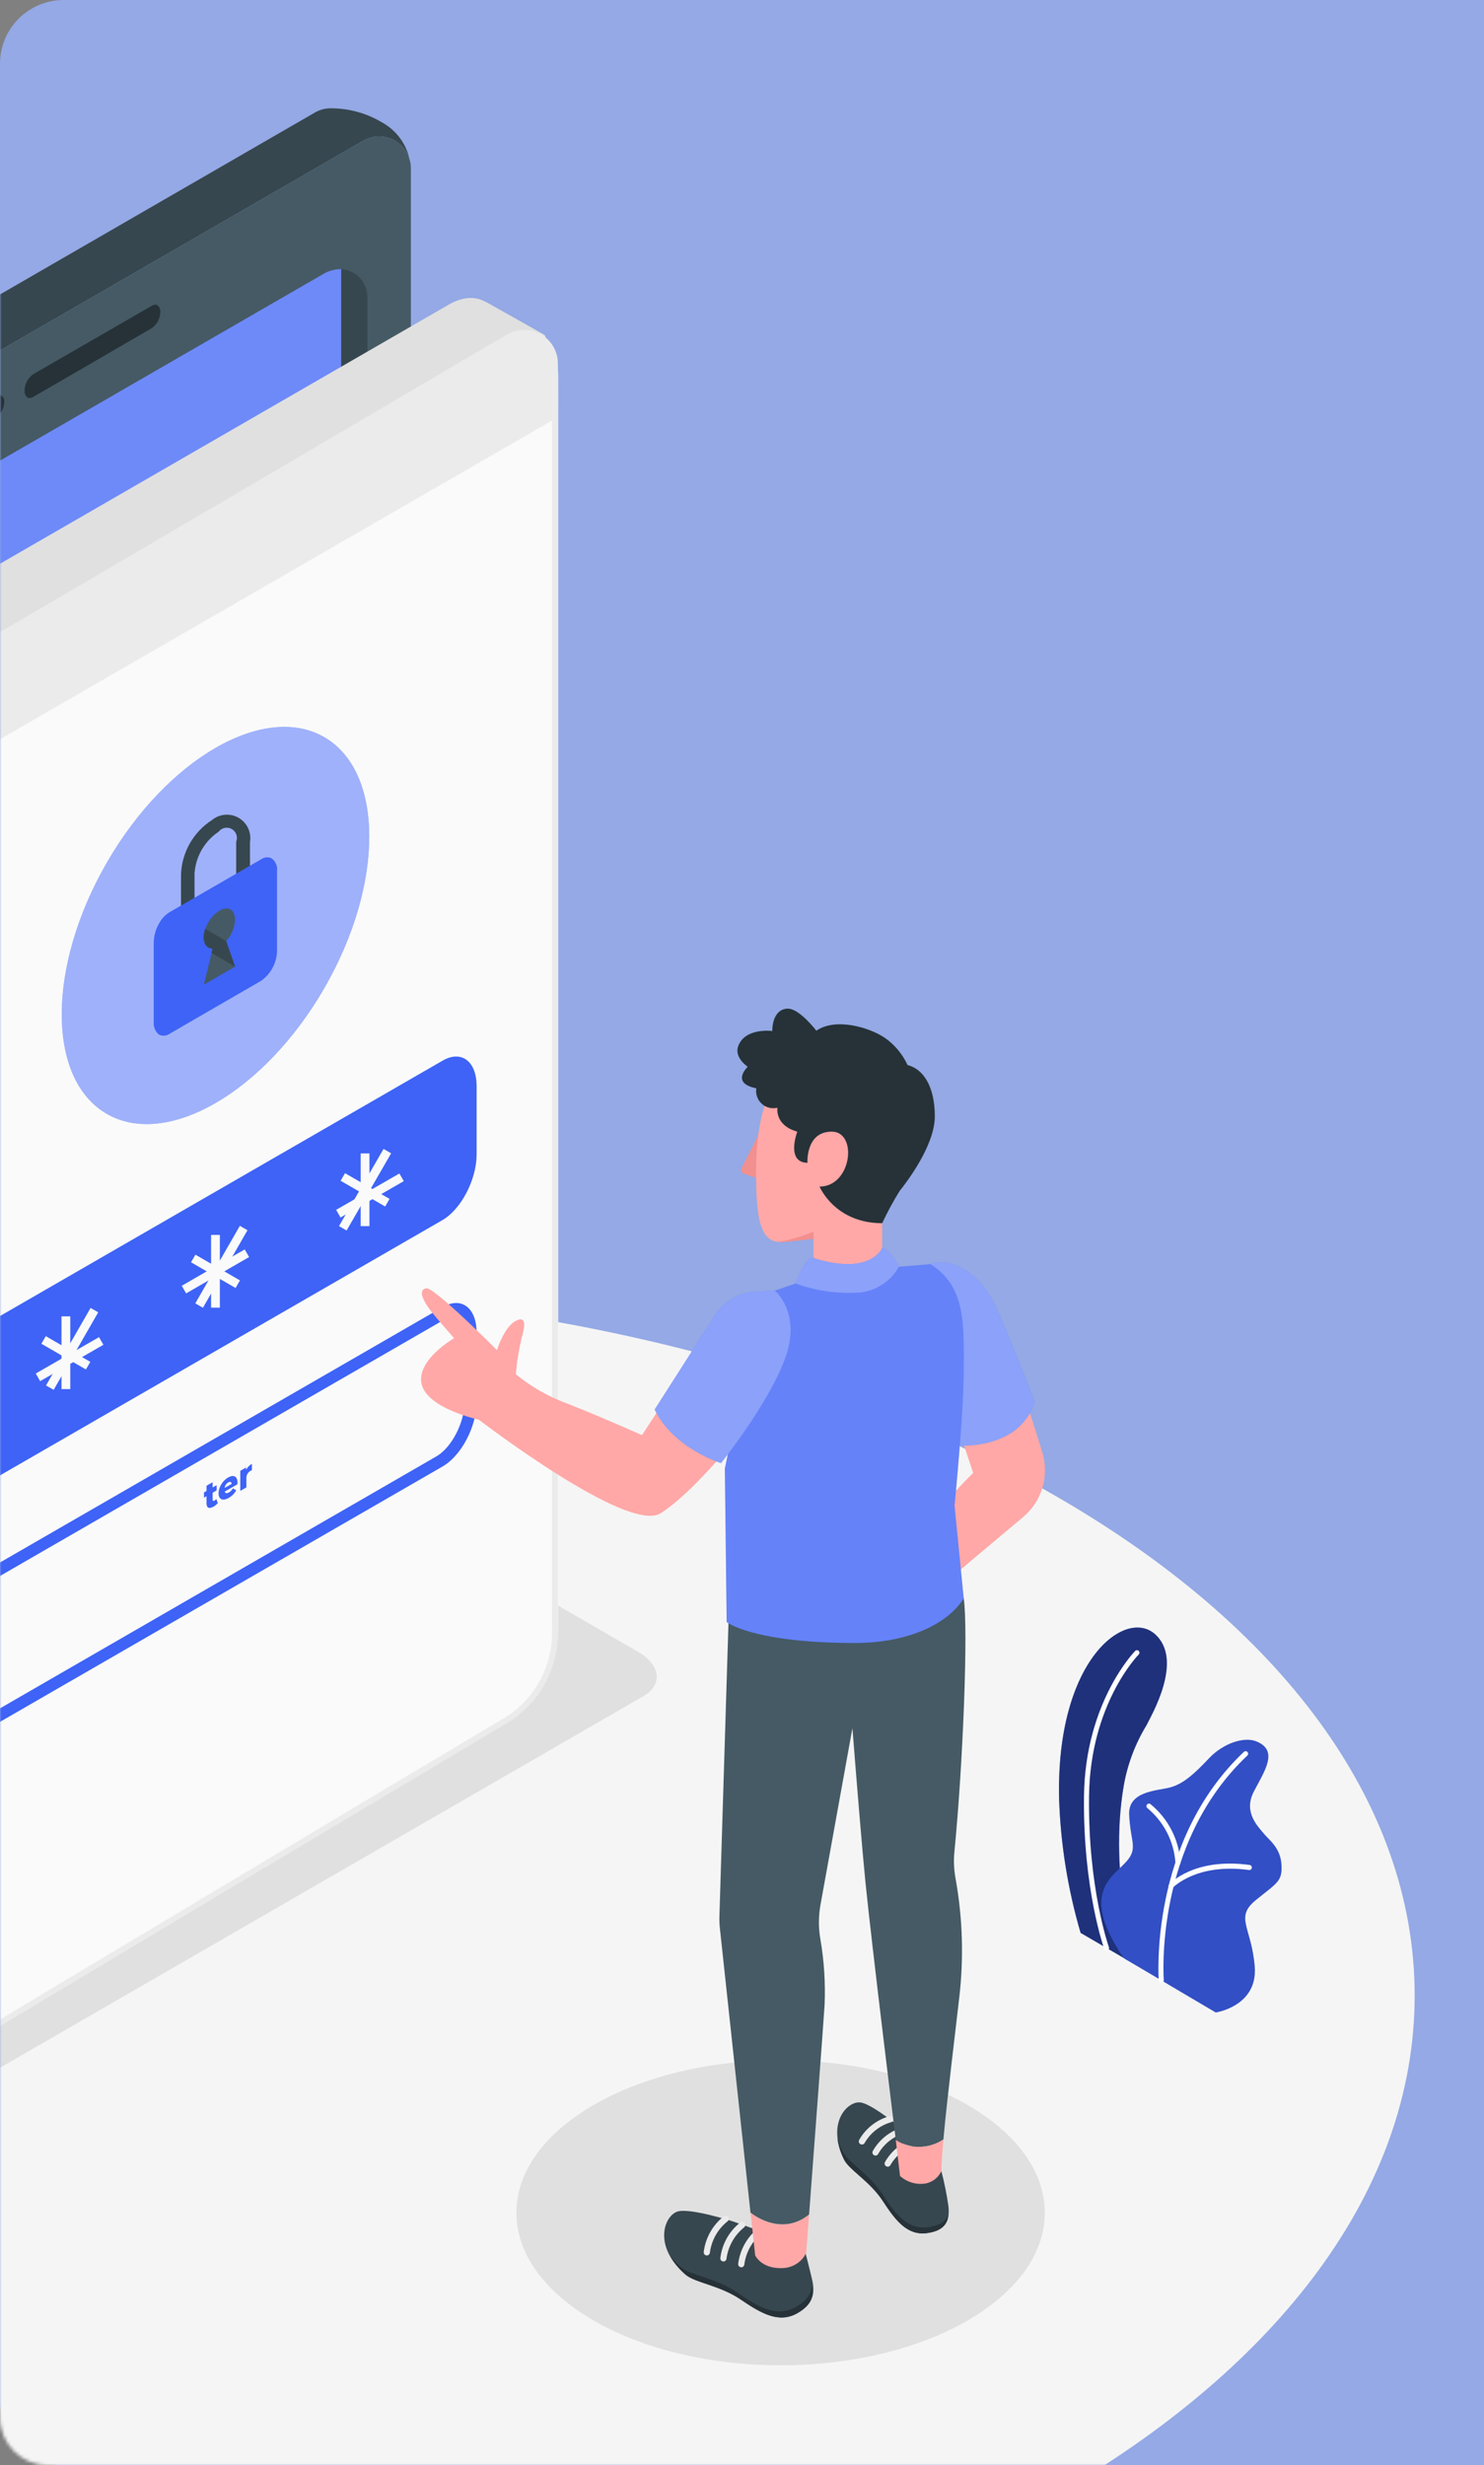 <svg width="466" height="774" viewBox="0 0 466 774" fill="none" xmlns="http://www.w3.org/2000/svg">
<rect x="0" y="0" width="466" height="774" fill="#808080" stroke="none"/>
<path d="M0 20C0 8.954 8.954 0 20 0H466V774H20C8.954 774 0 765.046 0 754V20Z" fill="#94A9E5"/>
<mask id="mask0" mask-type="alpha" maskUnits="userSpaceOnUse" x="0" y="0" width="466" height="774">
<path d="M0 15C0 6.716 6.716 0 15 0H466V774H15C6.716 774 0 767.284 0 759V15Z" fill="#94A9E5"/>
</mask>
<g mask="url(#mask0)">
<path d="M60.614 848C272.479 848 444.229 748.842 444.229 626.524C444.229 504.207 272.479 405.049 60.614 405.049C-151.25 405.049 -323 504.207 -323 626.524C-323 748.842 -151.25 848 60.614 848Z" fill="#F5F5F5"/>
<path d="M245.122 742.627C290.94 742.627 328.083 721.185 328.083 694.735C328.083 668.285 290.94 646.843 245.122 646.843C199.303 646.843 162.16 668.285 162.16 694.735C162.16 721.185 199.303 742.627 245.122 742.627Z" fill="#E0E0E0"/>
<path d="M202.006 532.559L-19.892 660.694C-26.138 664.368 -37.032 663.854 -44.252 659.684L-123.025 614.198C-130.226 610.047 -131.016 603.745 -124.862 600.145L97.036 472.01C103.282 468.336 114.176 468.85 121.396 473.02L200.169 518.506C207.462 522.658 208.252 528.959 202.006 532.559Z" fill="#E0E0E0"/>
<path d="M339.329 606.87L356.818 617.029C356.818 617.029 348 588.885 352.887 560.558C354.067 553.888 356.478 547.497 359.996 541.709C361.374 538.844 371.918 521.189 362.641 513.033C353.364 504.876 331.595 521.098 332.569 564.709C333.035 578.992 335.307 593.158 339.329 606.87Z" fill="#3E63F6"/>
<path opacity="0.5" d="M339.329 606.87L356.818 617.029C356.818 617.029 348 588.885 352.887 560.558C354.067 553.888 356.478 547.497 359.996 541.709C361.374 538.844 371.918 521.189 362.641 513.033C353.364 504.876 331.595 521.098 332.569 564.709C333.035 578.992 335.307 593.158 339.329 606.87Z" fill="black"/>
<path d="M347.467 612.399C347.302 612.398 347.142 612.346 347.007 612.251C346.873 612.156 346.77 612.022 346.714 611.867C346.714 611.683 340.046 593.331 340.395 563.901C340.744 534.471 356.304 518.489 356.469 518.342C356.541 518.269 356.626 518.21 356.721 518.171C356.816 518.131 356.917 518.11 357.02 518.11C357.123 518.11 357.224 518.131 357.319 518.171C357.414 518.21 357.499 518.269 357.571 518.342C357.645 518.415 357.704 518.503 357.744 518.599C357.784 518.695 357.804 518.798 357.804 518.902C357.804 519.007 357.784 519.11 357.744 519.206C357.704 519.302 357.645 519.389 357.571 519.463C357.424 519.61 342.324 534.986 341.974 563.919C341.625 592.853 348.147 611.15 348.202 611.334C348.24 611.43 348.258 611.533 348.256 611.637C348.253 611.74 348.23 611.842 348.187 611.937C348.144 612.031 348.083 612.116 348.006 612.186C347.93 612.256 347.84 612.31 347.743 612.344L347.467 612.399Z" fill="white"/>
<path d="M352.887 614.806L381.765 631.854C381.765 631.854 394.992 629.907 394 617.451C393.008 604.996 387.625 602.075 394.312 596.601C400.999 591.126 402.726 590.777 402.395 585.413C402.065 580.049 398.482 577.716 396.774 575.603C395.066 573.491 390.363 569.008 393.688 562.56C397.013 556.112 401.514 549.848 394.827 546.872C390.822 545.034 384.098 547.331 379.653 552.052C375.207 556.773 371.514 560.19 367.308 561.237C363.101 562.284 354.283 562.413 354.577 569.688C354.871 576.963 356.763 579.479 354.999 582.694C351.674 588.775 337.474 592.063 352.887 614.806Z" fill="#3E63F6"/>
<path opacity="0.2" d="M352.887 614.806L381.765 631.854C381.765 631.854 394.992 629.907 394 617.451C393.008 604.996 387.625 602.075 394.312 596.601C400.999 591.126 402.726 590.777 402.395 585.413C402.065 580.049 398.482 577.716 396.774 575.603C395.066 573.491 390.363 569.008 393.688 562.56C397.013 556.112 401.514 549.848 394.827 546.872C390.822 545.034 384.098 547.331 379.653 552.052C375.207 556.773 371.514 560.19 367.308 561.237C363.101 562.284 354.283 562.413 354.577 569.688C354.871 576.963 356.763 579.479 354.999 582.694C351.674 588.775 337.474 592.063 352.887 614.806Z" fill="black"/>
<path d="M364.644 622.522C364.443 622.522 364.25 622.446 364.104 622.31C363.957 622.174 363.868 621.987 363.854 621.787C363.854 621.364 360.694 578.304 390.601 550.031C390.755 549.888 390.959 549.811 391.169 549.818C391.379 549.824 391.578 549.915 391.722 550.068C391.866 550.222 391.943 550.426 391.936 550.636C391.929 550.846 391.839 551.045 391.685 551.189C362.292 578.928 365.415 621.236 365.452 621.658C365.467 621.87 365.399 622.079 365.261 622.24C365.124 622.402 364.928 622.503 364.717 622.522H364.644Z" fill="white"/>
<path d="M369.898 585.615C369.697 585.616 369.504 585.54 369.358 585.404C369.211 585.267 369.122 585.08 369.108 584.88C368.884 581.574 367.99 578.348 366.481 575.399C364.971 572.449 362.877 569.837 360.327 567.722C360.242 567.661 360.171 567.583 360.116 567.494C360.062 567.405 360.025 567.306 360.009 567.203C359.993 567.099 359.997 566.994 360.022 566.892C360.046 566.791 360.091 566.695 360.152 566.611C360.214 566.526 360.291 566.455 360.38 566.4C360.469 566.346 360.568 566.31 360.672 566.293C360.775 566.277 360.88 566.281 360.982 566.306C361.083 566.33 361.179 566.375 361.264 566.436C364.018 568.681 366.278 571.472 367.9 574.634C369.522 577.796 370.471 581.26 370.688 584.807C370.703 585.014 370.636 585.218 370.502 585.376C370.368 585.534 370.178 585.633 369.971 585.652L369.898 585.615Z" fill="white"/>
<path d="M367.693 592.963C367.496 592.966 367.306 592.894 367.161 592.761C367.016 592.611 366.935 592.41 366.935 592.201C366.935 591.992 367.016 591.791 367.161 591.641C367.473 591.292 375.005 583.153 392.42 585.542C392.626 585.578 392.811 585.691 392.937 585.858C393.064 586.025 393.122 586.234 393.1 586.442C393.068 586.65 392.956 586.838 392.788 586.965C392.62 587.092 392.409 587.148 392.2 587.121C375.666 584.862 368.41 592.633 368.318 592.633C368.25 592.736 368.157 592.82 368.048 592.878C367.939 592.936 367.817 592.965 367.693 592.963Z" fill="white"/>
<path d="M-95.028 182.508C-95.026 177.159 -93.618 171.905 -90.945 167.271C-88.272 162.638 -84.428 158.789 -79.799 156.11L114.048 44.196C115.341 43.45 116.785 43.004 118.273 42.89C119.762 42.775 121.257 42.996 122.649 43.535C124.041 44.074 125.294 44.918 126.317 46.005C127.34 47.093 128.107 48.395 128.56 49.818C128.04 47.539 127.066 45.389 125.696 43.495C124.326 41.601 122.589 40.003 120.587 38.795L119.889 38.391C115.065 35.521 109.557 34.004 103.944 34C102.15 33.983 100.385 34.453 98.837 35.36L-95.01 147.329C-99.646 150.001 -103.497 153.849 -106.174 158.483C-108.851 163.117 -110.259 168.375 -110.257 173.727V592.925C-110.255 594.677 -109.793 596.397 -108.916 597.913C-108.04 599.429 -106.78 600.689 -105.264 601.565C-103.748 602.441 -102.028 602.904 -100.276 602.906C-98.525 602.908 -96.804 602.45 -95.285 601.578L-95.028 601.431V182.508Z" fill="#37474F"/>
<path d="M113.79 498.445L-80.056 610.359C-81.572 611.237 -83.293 611.699 -85.045 611.701C-86.797 611.702 -88.518 611.242 -90.036 610.367C-91.554 609.492 -92.814 608.232 -93.691 606.715C-94.567 605.198 -95.028 603.477 -95.028 601.725V182.508C-95.026 177.159 -93.618 171.905 -90.945 167.271C-88.272 162.638 -84.428 158.789 -79.799 156.11L114.048 44.196C115.566 43.324 117.287 42.866 119.039 42.868C120.79 42.87 122.51 43.333 124.026 44.209C125.543 45.085 126.802 46.345 127.679 47.861C128.555 49.377 129.017 51.097 129.02 52.849V472.047C129.021 477.397 127.615 482.653 124.942 487.286C122.268 491.92 118.422 495.769 113.79 498.445Z" fill="#455A64"/>
<path d="M107.122 84.501V436.941C107.118 441.666 105.872 446.307 103.508 450.399C101.145 454.49 97.747 457.889 93.656 460.253L-77.521 559.068C-78.811 559.817 -80.273 560.222 -81.764 560.244C-81.271 561.386 -80.541 562.411 -79.622 563.251C-78.704 564.091 -77.618 564.728 -76.437 565.118C-75.255 565.508 -74.004 565.644 -72.766 565.517C-71.528 565.389 -70.331 565.001 -69.254 564.377L101.923 465.544C106.013 463.18 109.409 459.781 111.77 455.689C114.13 451.597 115.372 446.956 115.37 442.231V93.282C115.374 91.043 114.523 88.886 112.989 87.254C111.456 85.622 109.357 84.637 107.122 84.501Z" fill="#37474F"/>
<path d="M-81.764 560.152C-80.273 560.13 -78.811 559.725 -77.521 558.976L93.656 460.161C97.734 457.805 101.123 454.421 103.486 450.347C105.848 446.273 107.102 441.65 107.122 436.941V84.501C105.403 84.516 103.709 84.911 102.162 85.659L-69.015 184.474C-73.109 186.835 -76.509 190.233 -78.873 194.325C-81.236 198.418 -82.481 203.06 -82.481 207.786V556.643C-82.483 557.869 -82.233 559.082 -81.746 560.207L-81.764 560.152Z" fill="#3E63F6"/>
<g opacity="0.5">
<path opacity="0.5" d="M-81.764 560.152C-80.273 560.13 -78.811 559.725 -77.521 558.976L93.656 460.161C97.734 457.805 101.123 454.421 103.486 450.347C105.848 446.273 107.102 441.65 107.122 436.941V84.501C105.403 84.516 103.709 84.911 102.162 85.659L-69.015 184.474C-73.109 186.835 -76.509 190.233 -78.873 194.325C-81.236 198.418 -82.481 203.06 -82.481 207.786V556.643C-82.483 557.869 -82.233 559.082 -81.746 560.207L-81.764 560.152Z" fill="white"/>
</g>
<path d="M1.344 126.221C1.282 127.291 0.971 128.332 0.435 129.26C-0.101 130.188 -0.846 130.978 -1.742 131.567C-3.451 132.54 -4.828 131.75 -4.828 129.73C-4.77 128.659 -4.459 127.617 -3.923 126.688C-3.387 125.76 -2.64 124.97 -1.742 124.384C-0.052 123.465 1.344 124.255 1.344 126.221Z" fill="#263238"/>
<path d="M47.62 103.055L10.401 124.641C8.913 125.486 7.719 124.641 7.719 122.62C7.734 121.618 7.985 120.634 8.451 119.747C8.917 118.86 9.585 118.095 10.401 117.513L47.675 96.001C49.144 95.138 50.338 96.001 50.338 98.004C50.309 98.999 50.047 99.974 49.575 100.851C49.104 101.727 48.434 102.482 47.62 103.055Z" fill="#263238"/>
<path d="M41.318 511.672C43.541 511.672 44.993 514.042 44.993 517.698C44.993 523.429 41.41 530.355 37.148 532.817L19.311 543.123C18.514 543.619 17.603 543.904 16.665 543.949C14.442 543.949 12.991 541.58 12.991 537.924C12.991 532.174 16.665 525.248 20.835 522.805L38.673 512.499C39.475 512 40.393 511.715 41.337 511.672H41.318ZM41.337 510.147C40.124 510.184 38.944 510.545 37.92 511.195L20.082 521.482C15.324 524.219 11.466 531.586 11.466 538.016C11.466 542.737 13.616 545.566 16.665 545.566C17.877 545.53 19.058 545.168 20.082 544.519L37.92 534.231C42.66 531.494 46.517 524.127 46.517 517.698C46.517 512.977 44.386 510.147 41.337 510.147Z" fill="#263238"/>
<path d="M-53.4 216.494L-35.379 225.679L157.512 113.453L170.372 105.958L152.571 95.928L152.075 95.634C149.227 93.925 145.516 94.035 141.42 96.405L-41.147 201.797C-46.6 205.371 -50.866 210.487 -53.4 216.494Z" fill="#E0E0E0"/>
<path d="M-35.379 226.579C-35.527 226.578 -35.672 226.54 -35.801 226.469L-53.823 217.284C-53.929 217.233 -54.023 217.161 -54.101 217.073C-54.179 216.985 -54.238 216.883 -54.276 216.772C-54.314 216.66 -54.329 216.543 -54.32 216.426C-54.312 216.309 -54.28 216.194 -54.227 216.09C-51.601 209.932 -47.209 204.69 -41.606 201.026L140.997 95.597C145.222 93.172 149.337 92.897 152.571 94.844H152.718L153.085 95.064L170.868 105.076C171.007 105.161 171.122 105.279 171.202 105.421C171.283 105.562 171.326 105.722 171.327 105.884C171.33 106.046 171.289 106.204 171.208 106.344C171.127 106.483 171.009 106.597 170.868 106.674L-34.883 226.395C-35.028 226.502 -35.2 226.566 -35.379 226.579ZM-52.188 216.016L-35.397 224.614L168.516 105.958L151.597 96.405L151.468 96.295C148.841 94.789 145.443 95.101 141.879 97.159L-40.725 202.587C-45.743 205.884 -49.72 210.542 -52.188 216.016Z" fill="#E0E0E0"/>
<path d="M-39.549 242.415V635.545C-39.549 641.736 -37.565 646.182 -34.423 648.276L-33.376 648.845C-30.639 650.131 -27.204 649.856 -23.475 647.688L64.796 596.765L159.202 540C164.037 536.975 168.041 532.792 170.851 527.83C173.661 522.867 175.188 517.282 175.295 511.58V118.45C175.295 112.461 173.458 108.126 170.482 105.94C169.98 105.563 169.43 105.254 168.847 105.021C167.254 104.458 165.551 104.278 163.876 104.495C162.2 104.712 160.599 105.32 159.202 106.27L-23.401 213.481C-28.553 216.177 -32.72 220.434 -35.305 225.642C-37.956 230.846 -39.406 236.577 -39.549 242.415Z" fill="#FAFAFA"/>
<path d="M159.202 540C121.635 562.412 23.885 620.738 -24.503 649.892C-25.947 650.756 -27.594 651.222 -29.276 651.242C-30.958 651.262 -32.615 650.836 -34.079 650.007C-35.543 649.178 -36.761 647.976 -37.609 646.523C-38.457 645.07 -38.904 643.418 -38.906 641.736V237.473C-38.906 232.871 -37.702 228.349 -35.414 224.356C-33.126 220.363 -29.833 217.038 -25.863 214.712L160.011 105.738C161.455 104.895 163.095 104.448 164.767 104.441C166.439 104.435 168.083 104.868 169.534 105.699C170.984 106.53 172.191 107.728 173.031 109.173C173.872 110.618 174.317 112.259 174.321 113.931V513.234C174.323 518.62 172.932 523.916 170.283 528.606C167.634 533.296 163.817 537.221 159.202 540Z" fill="#FAFAFA"/>
<path d="M158.67 539.191C129.167 556.754 99.676 574.365 70.197 592.025L17.841 623.347L-6.041 637.676L-16.494 643.959C-19.709 645.888 -23.126 648.643 -26.689 649.874C-32.586 651.932 -37.895 647.21 -38.042 641.387C-38.042 640.45 -38.042 639.55 -38.042 638.576V267.931C-38.042 258.066 -38.042 248.183 -38.042 238.318C-38.11 233.647 -36.93 229.043 -34.624 224.981C-32.319 220.918 -28.971 217.545 -24.926 215.208C-20.664 212.691 -16.384 210.211 -12.066 207.713L47.932 172.404L119.118 130.685C132.62 122.785 146.086 114.813 159.533 106.95C163.722 104.525 168.994 104.764 171.915 109.154C172.948 110.907 173.434 112.929 173.311 114.96V511.691C173.495 517.169 172.234 522.6 169.655 527.437C167.075 532.275 163.267 536.347 158.615 539.246C157.604 539.871 158.523 541.469 159.533 540.845C164.426 537.815 168.444 533.561 171.189 528.502C173.934 523.444 175.311 517.757 175.185 512.003V143.213C175.185 133.624 175.277 124.016 175.185 114.408C175.232 112.485 174.754 110.585 173.804 108.912C172.853 107.24 171.465 105.857 169.789 104.913C168.112 103.969 166.21 103.499 164.287 103.554C162.364 103.609 160.492 104.186 158.872 105.223C154.389 107.813 149.944 110.459 145.498 113.067L83.883 149.313L12.054 191.418C-0.622 198.858 -13.481 206.243 -26.102 213.738C-30.35 216.238 -33.864 219.816 -36.286 224.109C-38.709 228.403 -39.955 233.26 -39.898 238.189C-39.898 241.496 -39.898 244.803 -39.898 248.11V639.825C-39.898 640.45 -39.898 641.093 -39.898 641.662C-39.878 643.305 -39.475 644.921 -38.72 646.38C-37.965 647.839 -36.879 649.102 -35.55 650.068C-34.221 651.033 -32.684 651.674 -31.063 651.941C-29.441 652.207 -27.78 652.091 -26.212 651.601C-22.74 650.444 -19.47 647.835 -16.347 645.961L-5.692 639.55L18.19 625.258C52.922 604.438 87.686 583.654 122.48 562.908L159.643 540.734C160.599 540.183 159.68 538.585 158.67 539.191Z" fill="#EBEBEB"/>
<path d="M-25.936 214.657L160.011 105.738C161.455 104.895 163.095 104.448 164.767 104.441C166.439 104.435 168.083 104.868 169.534 105.699C170.984 106.53 172.191 107.728 173.031 109.173C173.872 110.618 174.317 112.259 174.321 113.931V131.475L-38.924 254.558V237.436C-38.933 232.836 -37.739 228.314 -35.461 224.318C-33.183 220.323 -29.899 216.992 -25.936 214.657Z" fill="#EBEBEB"/>
<path d="M101.814 310.288C120.67 277.629 120.67 242.328 101.814 231.442C82.958 220.555 52.387 238.206 33.531 270.865C14.675 303.525 14.675 338.826 33.531 349.712C52.387 360.598 82.958 342.948 101.814 310.288Z" fill="#3E63F6"/>
<path opacity="0.5" d="M101.814 310.288C120.67 277.629 120.67 242.328 101.814 231.442C82.958 220.555 52.387 238.206 33.531 270.865C14.675 303.525 14.675 338.826 33.531 349.712C52.387 360.598 82.958 342.948 101.814 310.288Z" fill="white"/>
<path d="M59.009 290.784C58.725 290.784 58.443 290.728 58.18 290.619C57.917 290.51 57.678 290.351 57.477 290.149C57.275 289.948 57.115 289.709 57.007 289.446C56.898 289.183 56.842 288.901 56.842 288.617V274.343C57 270.956 57.967 267.657 59.661 264.72C61.355 261.783 63.726 259.294 66.578 257.46C67.732 256.509 69.15 255.933 70.64 255.808C72.131 255.684 73.624 256.018 74.92 256.764C76.216 257.511 77.253 258.636 77.893 259.988C78.533 261.34 78.745 262.855 78.501 264.331V278.623C78.501 279.198 78.272 279.749 77.865 280.156C77.459 280.562 76.908 280.791 76.333 280.791C75.758 280.791 75.207 280.562 74.8 280.156C74.393 279.749 74.165 279.198 74.165 278.623V264.257C74.452 263.539 74.469 262.742 74.213 262.012C73.957 261.283 73.445 260.671 72.773 260.29C72.1 259.909 71.312 259.784 70.555 259.94C69.798 260.095 69.122 260.519 68.654 261.134C66.468 262.595 64.647 264.539 63.335 266.817C62.022 269.095 61.252 271.645 61.085 274.269V288.543C61.105 289.115 60.898 289.672 60.509 290.092C60.12 290.511 59.581 290.76 59.009 290.784Z" fill="#37474F"/>
<path d="M85.169 269.419C84.661 269.209 84.109 269.131 83.562 269.192C83.016 269.253 82.495 269.451 82.046 269.768L53.167 286.449C51.901 287.244 50.852 288.343 50.118 289.645C48.962 291.521 48.328 293.671 48.281 295.873V320.875C48.216 321.576 48.311 322.283 48.56 322.942C48.808 323.6 49.203 324.194 49.714 324.678C49.87 324.8 50.043 324.899 50.228 324.972C50.717 325.154 51.243 325.216 51.761 325.152C52.279 325.088 52.774 324.9 53.204 324.605L82.046 307.906C83.55 306.832 84.782 305.42 85.64 303.783C86.498 302.146 86.96 300.33 86.988 298.482V273.443C87.089 272.669 86.973 271.883 86.651 271.172C86.33 270.461 85.817 269.854 85.169 269.419Z" fill="#3E63F6"/>
<path d="M71.024 295.487L73.816 303.497L64.024 309.137L66.468 299.253L66.817 297.857C65.163 297.857 64.024 296.626 64.024 294.385C64.037 293.473 64.192 292.568 64.484 291.703C65.246 289.316 66.81 287.265 68.911 285.898C71.612 284.336 73.816 285.604 73.816 288.727C73.682 291.233 72.697 293.617 71.024 295.487Z" fill="#455A64"/>
<path d="M66.394 299.161L66.743 297.765C65.09 297.765 63.951 296.534 63.951 294.293C63.963 293.381 64.118 292.476 64.41 291.611L71.024 295.487L73.816 303.497L66.394 299.161Z" fill="#37474F"/>
<path d="M138.995 383.041L-3.561 465.286C-9.458 468.685 -14.234 465.066 -14.234 457.222V435.636C-14.234 427.774 -9.458 418.644 -3.561 415.245L138.995 333C144.892 329.601 149.668 333.202 149.668 341.065V362.65C149.576 370.513 144.8 379.624 138.995 383.041Z" fill="#3E63F6"/>
<path d="M22.066 413.298H19.31V436.132H22.066V413.298Z" fill="#FAFAFA"/>
<path d="M31.092 419.823L11.226 431.24L12.604 433.638L32.47 422.22L31.092 419.823Z" fill="#FAFAFA"/>
<path d="M14.373 419.51L12.995 421.897L26.98 429.971L28.358 427.584L14.373 419.51Z" fill="#FAFAFA"/>
<path d="M28.444 410.65L14.455 434.991L16.852 436.369L30.842 412.028L28.444 410.65Z" fill="#FAFAFA"/>
<path d="M69.04 387.726H66.284V410.561H69.04V387.726Z" fill="#FAFAFA"/>
<path d="M76.847 392.281L57.071 403.698L58.449 406.085L78.224 394.668L76.847 392.281Z" fill="#FAFAFA"/>
<path d="M61.365 393.931L59.987 396.317L73.972 404.391L75.349 402.004L61.365 393.931Z" fill="#FAFAFA"/>
<path d="M75.319 384.874L61.329 409.215L63.727 410.593L77.716 386.252L75.319 384.874Z" fill="#FAFAFA"/>
<path d="M116.013 362.136H113.258V384.97H116.013V362.136Z" fill="#FAFAFA"/>
<path d="M125.419 368.441L105.553 379.859L106.931 382.256L126.797 370.839L125.419 368.441Z" fill="#FAFAFA"/>
<path d="M108.341 368.342L106.963 370.728L120.947 378.802L122.325 376.416L108.341 368.342Z" fill="#FAFAFA"/>
<path d="M120.44 360.728L106.45 384.958L108.837 386.336L122.826 362.106L120.44 360.728Z" fill="#FAFAFA"/>
<path d="M143.128 412.765C144.965 412.765 145.902 415.612 145.902 418.442V440.027C145.902 446.585 141.842 454.466 137.066 457.24L-5.398 539.485C-6.121 539.947 -6.949 540.218 -7.804 540.275C-9.642 540.275 -10.56 537.428 -10.56 534.599V513.013C-10.56 506.455 -6.519 498.574 -1.724 495.8L140.832 413.555C141.549 413.095 142.37 412.823 143.22 412.765H143.128ZM143.22 409.091C141.724 409.146 140.268 409.589 138.995 410.377L-3.561 492.622C-9.458 496.021 -14.234 505.151 -14.234 513.013V534.599C-14.234 540.441 -11.589 543.949 -7.804 543.949C-6.302 543.897 -4.839 543.454 -3.561 542.663L138.995 460.418C144.892 457.02 149.668 447.89 149.668 440.027V418.442C149.668 412.6 147.004 409.091 143.22 409.091Z" fill="#3E63F6"/>
<path d="M68.4 471.896C68.239 472.105 68.041 472.308 67.805 472.505C67.577 472.699 67.332 472.871 67.069 473.021C66.357 473.431 65.809 473.544 65.426 473.361C65.043 473.178 64.851 472.688 64.851 471.889V469.773L64.055 470.23V468.579L64.851 468.121V466.482L66.767 465.381V467.021L68.017 466.302V467.953L66.767 468.672V470.765C66.767 470.99 66.817 471.139 66.918 471.213C67.026 471.275 67.167 471.256 67.342 471.156C67.563 471.028 67.758 470.85 67.926 470.622L68.4 471.896ZM74.567 465.468C74.567 465.484 74.557 465.672 74.537 466.032L70.564 468.315C70.645 468.594 70.799 468.757 71.028 468.804C71.263 468.84 71.556 468.757 71.905 468.556C72.167 468.405 72.392 468.233 72.581 468.04C72.776 467.843 72.971 467.591 73.165 467.285L74.174 467.915C73.643 468.903 72.866 469.69 71.845 470.277C71.206 470.644 70.645 470.827 70.161 470.826C69.677 470.825 69.301 470.654 69.032 470.312C68.77 469.967 68.639 469.48 68.639 468.852C68.639 468.232 68.766 467.604 69.022 466.969C69.284 466.322 69.643 465.728 70.1 465.186C70.558 464.644 71.072 464.209 71.643 463.881C72.188 463.568 72.681 463.416 73.125 463.425C73.569 463.425 73.918 463.601 74.174 463.95C74.436 464.288 74.567 464.794 74.567 465.468ZM71.653 465.445C71.357 465.615 71.109 465.855 70.907 466.164C70.712 466.47 70.588 466.805 70.534 467.17L72.772 465.883C72.719 465.581 72.591 465.391 72.389 465.313C72.194 465.231 71.949 465.275 71.653 465.445ZM77.275 461.505C77.47 461.106 77.722 460.748 78.031 460.431C78.347 460.102 78.707 459.821 79.11 459.59V461.578C78.935 461.655 78.791 461.727 78.676 461.792C78.266 462.028 77.944 462.341 77.709 462.732C77.48 463.12 77.366 463.577 77.366 464.104V466.999L75.45 468.1V461.798L77.275 460.749V461.505Z" fill="#3E63F6"/>
<path d="M292.169 396.893C292.169 396.893 305.561 395.993 313.148 414.602C317.869 426.175 323.619 443.995 327.293 455.936C328.408 459.541 328.435 463.396 327.37 467.017C326.305 470.637 324.195 473.863 321.304 476.29L297.955 495.892L289.633 480.699C294.486 474.224 299.823 468.126 305.598 462.457L289.633 414.602L292.169 396.893Z" fill="#FFA8A7"/>
<path d="M298.341 453.731C298.341 453.731 319.614 456.542 324.923 440.137C324.923 440.137 315.738 416.127 311.623 408.154C307.508 400.181 298.911 394.376 292.169 396.893C285.427 399.41 298.341 453.731 298.341 453.731Z" fill="#3E63F6"/>
<path opacity="0.4" d="M298.341 453.731C298.341 453.731 319.614 456.542 324.923 440.137C324.923 440.137 315.738 416.127 311.623 408.154C307.508 400.181 298.911 394.376 292.169 396.893C285.427 399.41 298.341 453.731 298.341 453.731Z" fill="white"/>
<path d="M284.122 669.145C284.122 669.145 274.019 660.492 270.087 660.088C266.156 659.684 259.359 666.408 265.109 678.073C266.707 681.325 273.21 684.833 277.27 691.061C281.33 697.289 284.967 701.973 291.195 701.11C297.423 700.246 298.231 696.756 297.827 692.696C297.3 688.982 296.558 685.302 295.604 681.674L284.122 669.145Z" fill="#37474F"/>
<path d="M291.471 699.254C285.059 700.136 281.293 695.304 277.105 688.893C272.916 682.482 266.229 678.844 264.576 675.501C263.914 674.162 263.373 672.766 262.959 671.331C263.265 673.682 263.974 675.962 265.054 678.073C266.652 681.324 273.155 684.833 277.215 691.061C281.275 697.288 284.912 701.973 291.14 701.11C295.916 700.467 297.496 698.244 297.79 695.415C296.982 697.325 295.236 698.758 291.471 699.254Z" fill="#263238"/>
<path d="M278.758 680.277C278.596 680.281 278.436 680.236 278.299 680.149C278.185 680.089 278.084 680.007 278.002 679.908C277.92 679.809 277.859 679.695 277.821 679.572C277.784 679.449 277.771 679.32 277.783 679.192C277.796 679.064 277.834 678.939 277.895 678.826C279.951 675.183 283.366 672.502 287.392 671.368C287.64 671.33 287.893 671.387 288.1 671.528C288.307 671.669 288.453 671.883 288.509 672.127C288.565 672.372 288.526 672.628 288.401 672.845C288.275 673.062 288.073 673.223 287.833 673.297C284.368 674.308 281.426 676.618 279.622 679.745C279.539 679.903 279.415 680.036 279.263 680.13C279.111 680.224 278.937 680.275 278.758 680.277Z" fill="#EBEBEB"/>
<path d="M274.937 676.787C274.778 676.786 274.621 676.748 274.478 676.677C274.364 676.617 274.263 676.535 274.181 676.436C274.099 676.337 274.038 676.223 274 676.1C273.963 675.977 273.95 675.847 273.962 675.719C273.975 675.591 274.013 675.467 274.074 675.354C275.091 673.546 276.455 671.956 278.088 670.676C279.721 669.396 281.591 668.451 283.59 667.896C283.722 667.827 283.867 667.789 284.016 667.786C284.165 667.782 284.312 667.813 284.447 667.875C284.582 667.938 284.701 668.03 284.795 668.145C284.888 668.261 284.954 668.396 284.988 668.541C285.021 668.686 285.021 668.837 284.987 668.981C284.953 669.126 284.886 669.261 284.792 669.376C284.698 669.491 284.579 669.583 284.444 669.645C284.308 669.707 284.161 669.737 284.012 669.733C280.547 670.756 277.608 673.07 275.801 676.199C275.729 676.37 275.61 676.517 275.456 676.621C275.303 676.726 275.123 676.783 274.937 676.787Z" fill="#EBEBEB"/>
<path d="M270.657 673.315C270.497 673.314 270.34 673.276 270.198 673.205C269.966 673.08 269.794 672.869 269.718 672.618C269.643 672.366 269.67 672.095 269.793 671.864C271.856 668.223 275.278 665.547 279.309 664.424C279.435 664.394 279.565 664.389 279.692 664.41C279.82 664.431 279.941 664.477 280.051 664.545C280.16 664.614 280.255 664.703 280.329 664.808C280.404 664.914 280.457 665.033 280.485 665.159C280.54 665.414 280.491 665.681 280.35 665.901C280.209 666.121 279.987 666.277 279.732 666.334C276.267 667.357 273.327 669.672 271.52 672.801C271.438 672.958 271.314 673.09 271.162 673.181C271.009 673.271 270.834 673.318 270.657 673.315Z" fill="#EBEBEB"/>
<path d="M230.352 697.527C230.352 697.527 216.812 693.137 212.771 694.349C208.729 695.562 204.78 705.004 215.251 714.171C218.154 716.706 226.016 717.515 232.593 721.997C239.169 726.479 244.681 729.584 250.486 726.185C256.291 722.787 255.813 718.837 254.766 714.649C253.462 709.248 252.396 705.316 252.396 705.316L230.352 697.527Z" fill="#37474F"/>
<path d="M250.045 724.22C244.075 727.729 238.361 724.514 231.674 719.884C224.988 715.255 216.794 714.373 213.8 711.82C212.588 710.766 211.475 709.604 210.475 708.348C211.743 710.554 213.384 712.524 215.325 714.171C218.227 716.706 226.09 717.514 232.666 721.997C239.243 726.479 244.754 729.584 250.559 726.185C254.987 723.595 255.648 720.674 254.785 717.827C254.729 720.05 253.48 722.199 250.045 724.22Z" fill="#263238"/>
<path d="M227.174 710.038H227.082C226.822 710.01 226.583 709.88 226.418 709.677C226.252 709.474 226.174 709.214 226.2 708.954C226.732 704.531 228.999 700.501 232.501 697.748C232.605 697.673 232.722 697.619 232.847 697.59C232.971 697.561 233.1 697.556 233.226 697.577C233.353 697.597 233.474 697.642 233.582 697.709C233.691 697.777 233.786 697.865 233.86 697.968C234.013 698.181 234.075 698.445 234.033 698.703C233.992 698.961 233.851 699.192 233.64 699.346C230.612 701.788 228.639 705.3 228.129 709.156C228.106 709.395 227.996 709.617 227.82 709.78C227.644 709.942 227.413 710.034 227.174 710.038Z" fill="#EBEBEB"/>
<path d="M232.685 711.857C232.428 711.829 232.192 711.702 232.027 711.503C231.863 711.304 231.782 711.049 231.803 710.791C232.342 706.366 234.607 702.332 238.104 699.567C238.319 699.416 238.584 699.357 238.842 699.402C239.1 699.447 239.33 699.592 239.482 699.805C239.556 699.91 239.608 700.029 239.636 700.154C239.664 700.279 239.667 700.409 239.645 700.535C239.623 700.661 239.576 700.782 239.507 700.89C239.438 700.998 239.348 701.091 239.243 701.165C236.208 703.6 234.233 707.116 233.732 710.975C233.708 711.23 233.585 711.466 233.389 711.631C233.193 711.796 232.94 711.877 232.685 711.857Z" fill="#EBEBEB"/>
<path d="M221.956 708.146H221.864C221.608 708.118 221.372 707.991 221.207 707.792C221.043 707.593 220.962 707.337 220.983 707.08C221.512 702.651 223.779 698.614 227.284 695.856C227.496 695.705 227.759 695.644 228.016 695.687C228.272 695.73 228.501 695.873 228.652 696.085C228.803 696.297 228.864 696.56 228.821 696.817C228.778 697.074 228.635 697.303 228.423 697.454C225.388 699.889 223.413 703.405 222.912 707.264C222.889 707.503 222.779 707.725 222.603 707.887C222.426 708.05 222.196 708.142 221.956 708.146Z" fill="#EBEBEB"/>
<path d="M296.247 671.717C297.459 658.306 300.086 637.29 301.189 627.462C302.673 615.041 302.314 602.468 300.123 590.151C299.56 587.248 299.418 584.278 299.701 581.334C302.364 554.623 304.091 511.323 302.621 501.807L265.127 509.743C265.127 509.743 269.72 570.495 271.74 590.703C273.761 610.91 281.293 671.9 281.293 671.9C283.532 673.333 286.14 674.079 288.797 674.046C291.455 674.013 294.044 673.204 296.247 671.717Z" fill="#455A64"/>
<path d="M290.846 685.513C291.881 685.271 292.849 684.799 293.676 684.131C294.503 683.463 295.168 682.616 295.622 681.655C295.622 679.542 295.861 676.015 296.247 671.717C294.044 673.203 291.455 674.013 288.798 674.046C286.14 674.078 283.532 673.333 281.293 671.9L282.616 683.18C283.718 684.172 285.033 684.898 286.46 685.303C287.887 685.707 289.387 685.779 290.846 685.513Z" fill="#FFA8A7"/>
<path d="M254.068 695.305C255.593 674.987 258.55 635.655 258.936 629.464C259.224 622.635 258.793 615.794 257.65 609.055C256.987 605.411 256.987 601.677 257.65 598.032L274.184 506.584L228.864 505.922L225.906 601.725C225.873 602.951 225.922 604.179 226.053 605.399L235.661 694.698C235.661 694.698 245.03 702.579 254.068 695.305Z" fill="#455A64"/>
<path d="M246.499 712.059C247.909 711.896 249.255 711.384 250.416 710.569C251.577 709.754 252.517 708.662 253.15 707.392L254.068 695.305C245.03 702.653 235.698 694.735 235.698 694.735L237.131 708.109C237.131 708.109 239.225 712.738 246.499 712.059Z" fill="#FFA8A7"/>
<path d="M249.806 402.992L239.114 406.666L227.614 461.061L228.184 509.284C228.184 509.284 236.395 515.842 268.471 515.842C286.474 515.842 298.212 509.045 302.621 501.826L299.737 472.69C299.737 472.69 302.621 443.977 302.621 429.776C302.621 415.576 303.264 403.947 292.169 396.911L282.285 397.738L249.806 402.992Z" fill="#3E63F6"/>
<path opacity="0.2" d="M249.806 402.992L239.114 406.666L227.614 461.061L228.184 509.284C228.184 509.284 236.395 515.842 268.471 515.842C286.474 515.842 298.212 509.045 302.621 501.826L299.737 472.69C299.737 472.69 302.621 443.977 302.621 429.776C302.621 415.576 303.264 403.947 292.169 396.911L282.285 397.738L249.806 402.992Z" fill="white"/>
<path d="M238.196 356.239L232.85 366.839C232.773 366.992 232.73 367.161 232.724 367.333C232.718 367.505 232.749 367.676 232.815 367.835C232.881 367.994 232.981 368.136 233.108 368.253C233.234 368.369 233.384 368.457 233.548 368.51L239.886 370.641L238.196 356.239Z" fill="#F28F8F"/>
<path d="M245.544 338.474C245.544 338.474 237.424 342.847 237.424 367.867C237.424 381.664 238.38 390.463 245.544 389.912C252.709 389.361 273.357 386.66 273.357 386.66V338.474H245.544Z" fill="#FFA8A7"/>
<path d="M245.544 390.004C248.061 389.802 252.249 389.343 256.566 388.828V386.275C252.627 387.956 248.51 389.188 244.295 389.949C244.709 389.998 245.127 390.016 245.544 390.004Z" fill="#F28F8F"/>
<path d="M255.464 385.209V400.953H277.013V378.835L255.464 385.209Z" fill="#FFA8A7"/>
<path d="M255.464 394.964C255.464 394.964 263.217 397.719 269.426 396.636C275.635 395.552 277.013 391.767 277.013 391.767C277.013 391.767 279.034 391.602 282.285 397.719C281.019 400.005 279.208 401.942 277.013 403.359C274.817 404.776 272.306 405.628 269.701 405.839C262.944 406.272 256.171 405.302 249.806 402.992C249.806 402.992 252.892 394.174 255.464 394.964Z" fill="#3E63F6"/>
<path opacity="0.4" d="M255.464 394.964C255.464 394.964 263.217 397.719 269.426 396.636C275.635 395.552 277.013 391.767 277.013 391.767C277.013 391.767 279.034 391.602 282.285 397.719C281.019 400.005 279.208 401.942 277.013 403.359C274.817 404.776 272.306 405.628 269.701 405.839C262.944 406.272 256.171 405.302 249.806 402.992C249.806 402.992 252.892 394.174 255.464 394.964Z" fill="white"/>
<path d="M207.388 441.699L201.602 450.59C201.602 450.59 187.548 444.326 177.72 440.523C171.997 438.397 166.67 435.33 161.958 431.448C162.309 427.62 162.923 423.82 163.795 420.077C164.934 416.219 165.32 413.004 161.958 414.712C158.596 416.421 156.263 423.053 156.061 423.898C156.061 423.898 136.313 404.039 133.851 404.48C131.389 404.921 132.014 407.897 137.268 414.014L142.577 420.15C142.577 420.15 130.471 427.112 132.436 434.718C134.402 442.323 150.366 445.74 150.366 445.74C150.366 445.74 197.083 481.636 207.425 475.133C217.768 468.63 232.409 450.057 232.409 450.057L207.388 441.699Z" fill="#FFA8A7"/>
<path d="M243.358 405.251C243.358 405.251 251.992 412.343 246.371 427.002C240.749 441.662 226.402 459.371 226.402 459.371C226.402 459.371 211.375 454.687 205.57 442.544L224.528 412.875C225.873 410.763 227.696 408.997 229.851 407.72C232.005 406.443 234.43 405.692 236.928 405.527C238.729 405.417 240.86 405.325 243.358 405.251Z" fill="#3E63F6"/>
<path opacity="0.4" d="M243.358 405.251C243.358 405.251 251.992 412.343 246.371 427.002C240.749 441.662 226.402 459.371 226.402 459.371C226.402 459.371 211.375 454.687 205.57 442.544L224.528 412.875C225.873 410.763 227.696 408.997 229.851 407.72C232.005 406.443 234.43 405.692 236.928 405.527C238.729 405.417 240.86 405.325 243.358 405.251Z" fill="white"/>
<path d="M242.513 323.704C242.513 323.704 233.989 322.565 231.821 328.426C230.462 332.1 234.797 334.929 234.797 334.929C234.797 334.929 229.286 340.091 237.498 341.689C237.356 342.57 237.435 343.473 237.728 344.316C238.02 345.16 238.517 345.917 239.174 346.521C239.831 347.125 240.628 347.557 241.492 347.779C242.357 348 243.263 348.003 244.13 347.788C244.13 347.788 243.174 353.299 250.357 355.302C250.357 355.302 246.683 364.965 253.554 365.093H259.928L257.356 372.552C257.356 372.552 262.133 384.052 277.013 384.052C278.645 380.558 280.486 377.166 282.524 373.893C284.361 371.597 293.546 359.821 293.546 350.489C293.546 341.157 289.964 335.627 284.986 334.396C283.409 330.967 280.949 328.019 277.858 325.854C272.843 322.474 262.298 319.461 256.346 323.613C256.346 323.613 251.074 316.687 247.418 316.687C243.762 316.687 242.513 320.453 242.513 323.704Z" fill="#263238"/>
<path d="M253.554 365.093C253.554 365.093 252.929 355.302 261.177 355.302C269.426 355.302 267.478 372.552 257.356 372.552L253.554 365.093Z" fill="#FFA8A7"/>
</g>
</svg>
